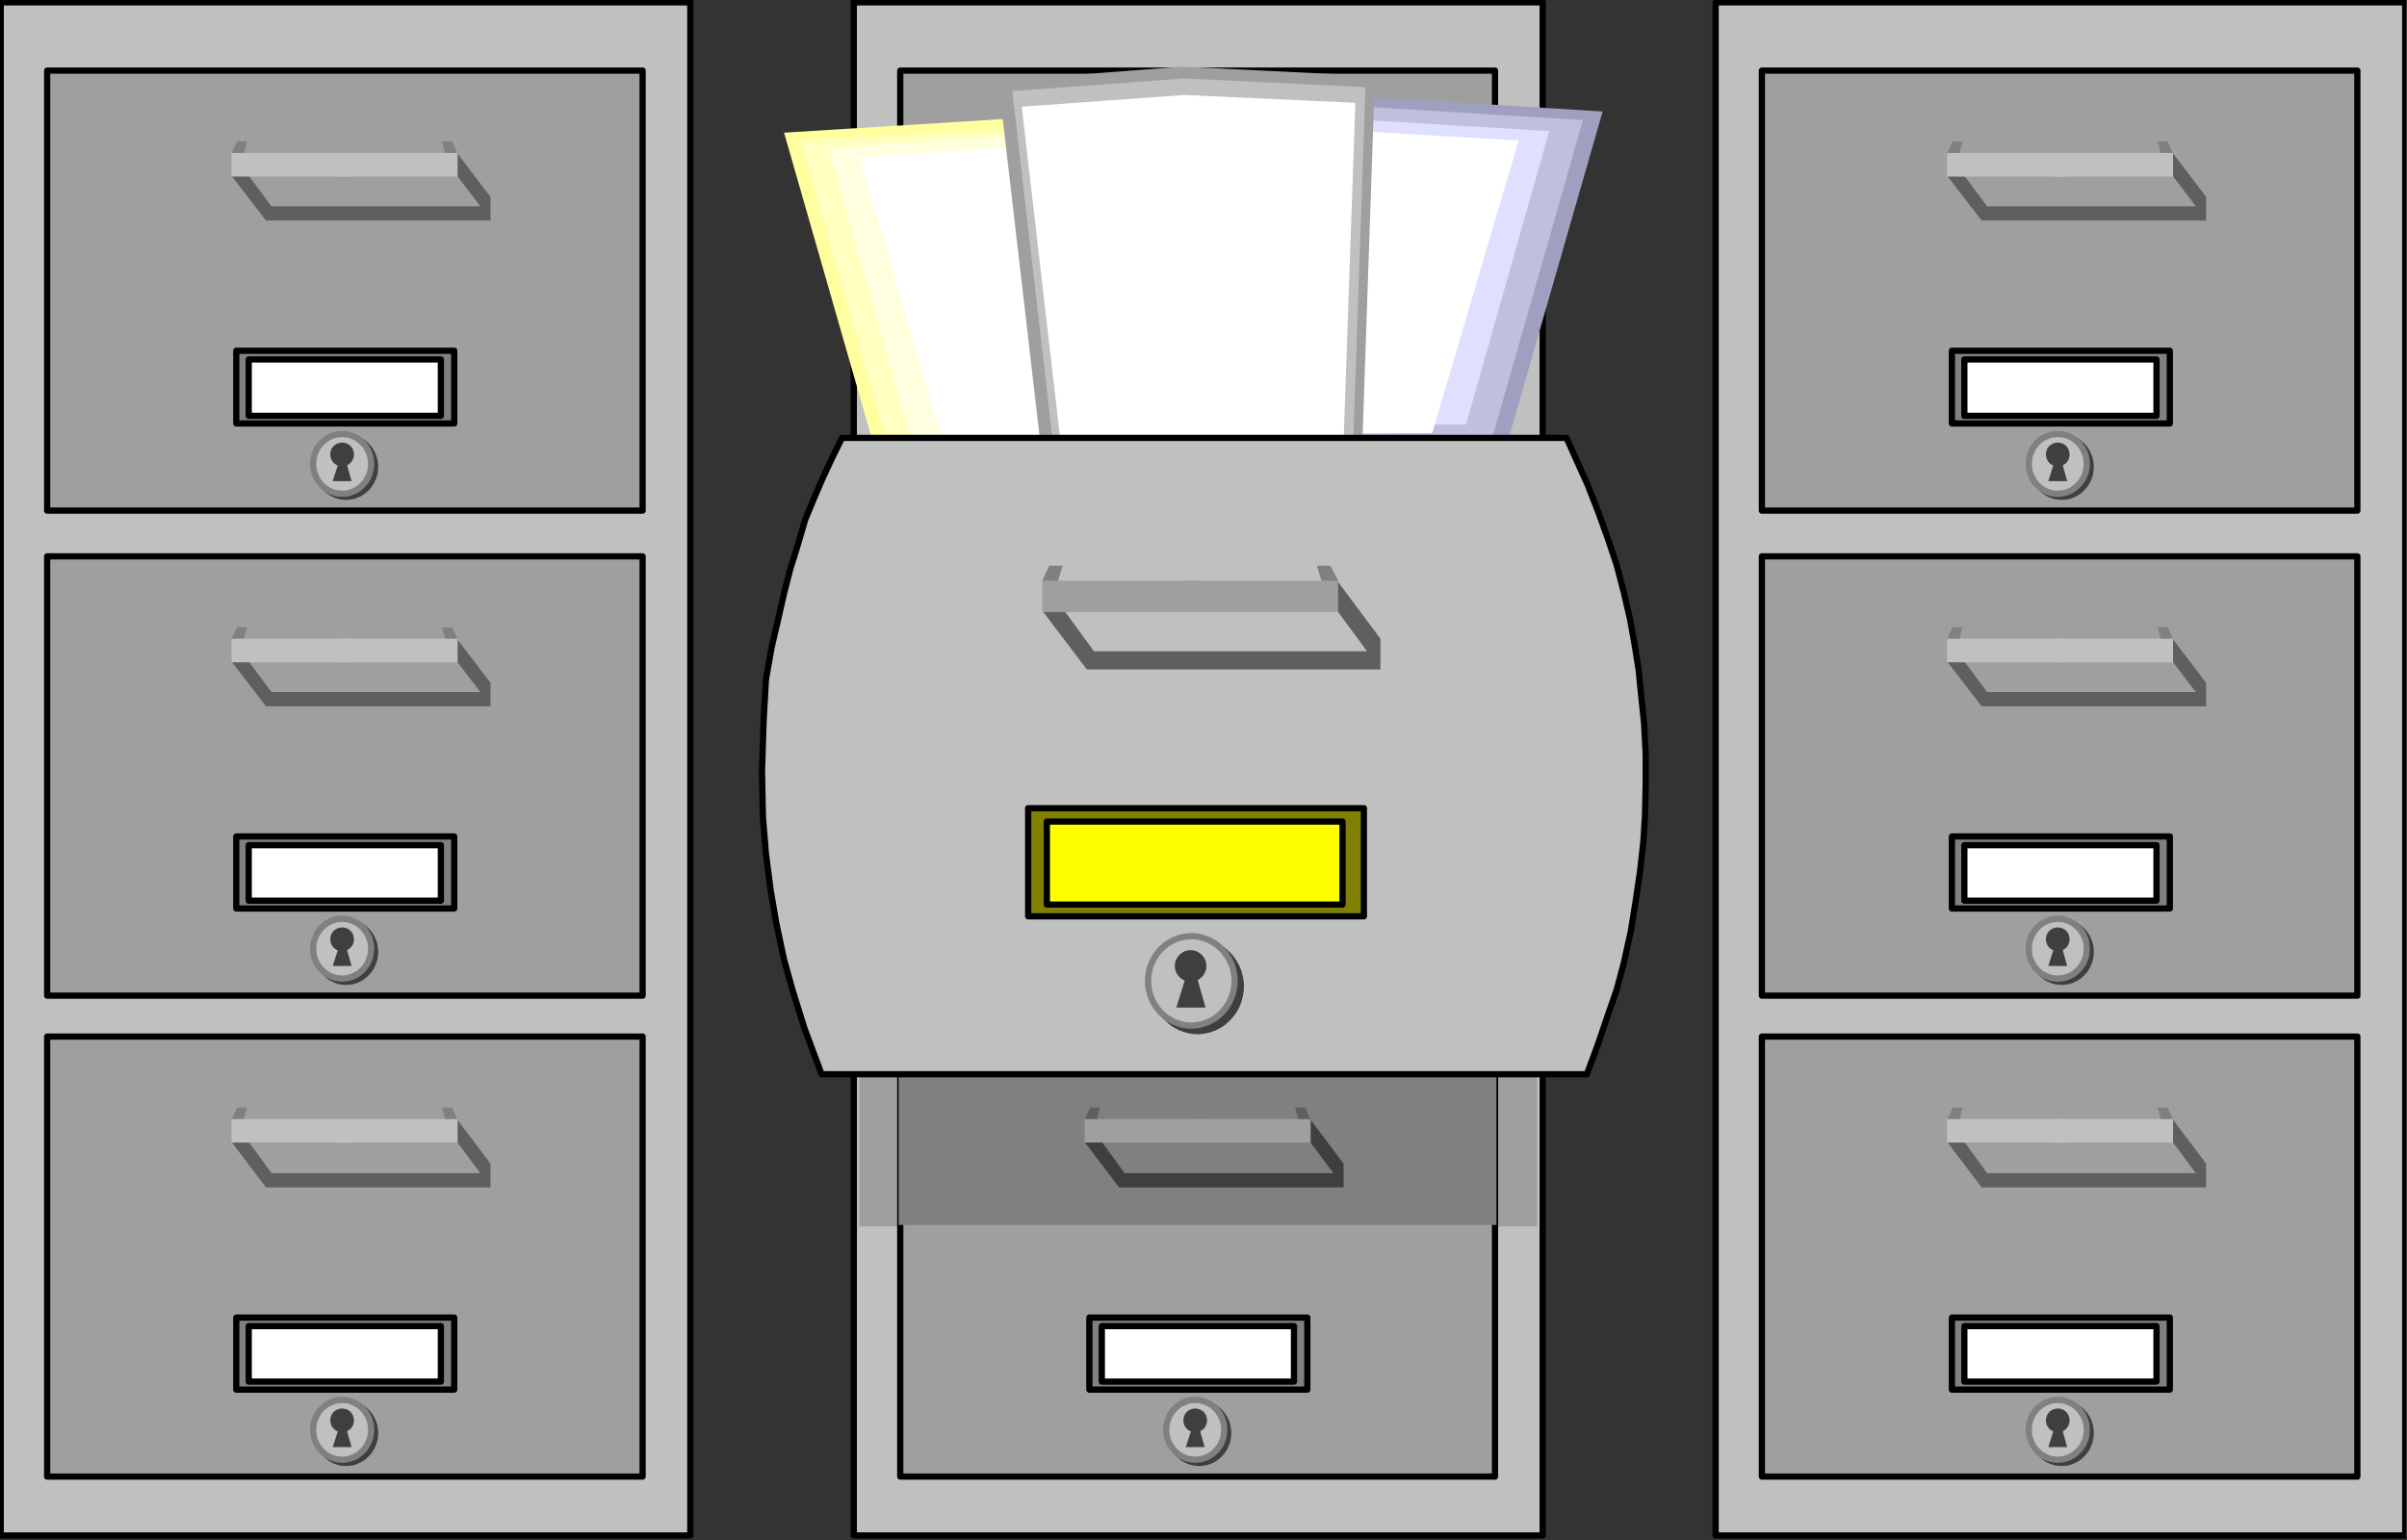 <?xml version="1.0" encoding="UTF-8" standalone="no"?>
<svg
   xmlns:ooo="http://xml.openoffice.org/svg/export"
   xmlns:dc="http://purl.org/dc/elements/1.1/"
   xmlns:cc="http://creativecommons.org/ns#"
   xmlns:rdf="http://www.w3.org/1999/02/22-rdf-syntax-ns#"
   xmlns:svg="http://www.w3.org/2000/svg"
   xmlns="http://www.w3.org/2000/svg"
   xmlns:sodipodi="http://sodipodi.sourceforge.net/DTD/sodipodi-0.dtd"
   xmlns:inkscape="http://www.inkscape.org/namespaces/inkscape"
   version="1.2"
   width="135.29mm"
   height="86.61mm"
   viewBox="0 0 13528.999 8661"
   preserveAspectRatio="xMidYMid"
   xml:space="preserve"
   id="svg410"
   sodipodi:docname="drawers.svg"
   style="fill-rule:evenodd;stroke-width:28.222;stroke-linejoin:round"
   inkscape:version="0.92.5 (2060ec1f9f, 2020-04-08)"><rect x="0" y="0" width="13528.999" height="8661" fill="#333333" stroke="none"/><sodipodi:namedview
   pagecolor="#ffffff"
   bordercolor="#666666"
   borderopacity="1"
   objecttolerance="10"
   gridtolerance="10"
   guidetolerance="10"
   inkscape:pageopacity="0"
   inkscape:pageshadow="2"
   inkscape:window-width="664"
   inkscape:window-height="487"
   id="namedview412"
   showgrid="false"
   inkscape:zoom="0.2102413"
   inkscape:cx="255.68504"
   inkscape:cy="163.65354"
   inkscape:window-x="0"
   inkscape:window-y="0"
   inkscape:window-maximized="0"
   inkscape:current-layer="svg410" />
 <defs
   class="ClipPathGroup"
   id="defs8">
  <clipPath
   id="presentation_clip_path"
   clipPathUnits="userSpaceOnUse">
   <rect
   x="0"
   y="0"
   width="21000"
   height="29700"
   id="rect2" />
  </clipPath>
  <clipPath
   id="presentation_clip_path_shrink"
   clipPathUnits="userSpaceOnUse">
   <rect
   x="21"
   y="29"
   width="20958"
   height="29641"
   id="rect5" />
  </clipPath>
 </defs>
 <defs
   class="TextShapeIndex"
   id="defs12">
  <g
   ooo:slide="id1"
   ooo:id-list="id3"
   id="g10" />
 </defs>
 <defs
   class="EmbeddedBulletChars"
   id="defs44">
  <g
   id="bullet-char-template-57356"
   transform="matrix(4.8828125e-4,0,0,-4.8828125e-4,0,0)">
   <path
   d="M 580,1141 1163,571 580,0 -4,571 Z"
   id="path14"
   inkscape:connector-curvature="0" />
  </g>
  <g
   id="bullet-char-template-57354"
   transform="matrix(4.8828125e-4,0,0,-4.8828125e-4,0,0)">
   <path
   d="M 8,1128 H 1137 V 0 H 8 Z"
   id="path17"
   inkscape:connector-curvature="0" />
  </g>
  <g
   id="bullet-char-template-10146"
   transform="matrix(4.8828125e-4,0,0,-4.8828125e-4,0,0)">
   <path
   d="M 174,0 602,739 174,1481 1456,739 Z M 1358,739 309,1346 659,739 Z"
   id="path20"
   inkscape:connector-curvature="0" />
  </g>
  <g
   id="bullet-char-template-10132"
   transform="matrix(4.8828125e-4,0,0,-4.8828125e-4,0,0)">
   <path
   d="M 2015,739 1276,0 H 717 l 543,543 H 174 v 393 h 1086 l -543,545 h 557 z"
   id="path23"
   inkscape:connector-curvature="0" />
  </g>
  <g
   id="bullet-char-template-10007"
   transform="matrix(4.8828125e-4,0,0,-4.8828125e-4,0,0)">
   <path
   d="m 0,-2 c -7,16 -16,29 -25,39 l 381,530 c -94,256 -141,385 -141,387 0,25 13,38 40,38 9,0 21,-2 34,-5 21,4 42,12 65,25 l 27,-13 111,-251 280,301 64,-25 24,25 c 21,-10 41,-24 62,-43 C 886,937 835,863 770,784 769,783 710,716 594,584 L 774,223 c 0,-27 -21,-55 -63,-84 l 16,-20 C 717,90 699,76 672,76 641,76 570,178 457,381 L 164,-76 c -22,-34 -53,-51 -92,-51 -42,0 -63,17 -64,51 -7,9 -10,24 -10,44 0,9 1,19 2,30 z"
   id="path26"
   inkscape:connector-curvature="0" />
  </g>
  <g
   id="bullet-char-template-10004"
   transform="matrix(4.8828125e-4,0,0,-4.8828125e-4,0,0)">
   <path
   d="M 285,-33 C 182,-33 111,30 74,156 52,228 41,333 41,471 c 0,78 14,145 41,201 34,71 87,106 158,106 53,0 88,-31 106,-94 l 23,-176 c 8,-64 28,-97 59,-98 l 735,706 c 11,11 33,17 66,17 42,0 63,-15 63,-46 V 965 c 0,-36 -10,-64 -30,-84 L 442,47 C 390,-6 338,-33 285,-33 Z"
   id="path29"
   inkscape:connector-curvature="0" />
  </g>
  <g
   id="bullet-char-template-9679"
   transform="matrix(4.8828125e-4,0,0,-4.8828125e-4,0,0)">
   <path
   d="M 813,0 C 632,0 489,54 383,161 276,268 223,411 223,592 c 0,181 53,324 160,431 106,107 249,161 430,161 179,0 323,-54 432,-161 108,-107 162,-251 162,-431 0,-180 -54,-324 -162,-431 C 1136,54 992,0 813,0 Z"
   id="path32"
   inkscape:connector-curvature="0" />
  </g>
  <g
   id="bullet-char-template-8226"
   transform="matrix(4.8828125e-4,0,0,-4.8828125e-4,0,0)">
   <path
   d="m 346,457 c -73,0 -137,26 -191,78 -54,51 -81,114 -81,188 0,73 27,136 81,188 54,52 118,78 191,78 73,0 134,-26 185,-79 51,-51 77,-114 77,-187 0,-75 -25,-137 -76,-188 -50,-52 -112,-78 -186,-78 z"
   id="path35"
   inkscape:connector-curvature="0" />
  </g>
  <g
   id="bullet-char-template-8211"
   transform="matrix(4.8828125e-4,0,0,-4.8828125e-4,0,0)">
   <path
   d="M -4,459 H 1135 V 606 H -4 Z"
   id="path38"
   inkscape:connector-curvature="0" />
  </g>
  <g
   id="bullet-char-template-61548"
   transform="matrix(4.8828125e-4,0,0,-4.8828125e-4,0,0)">
   <path
   d="m 173,740 c 0,163 58,303 173,419 116,115 255,173 419,173 163,0 302,-58 418,-173 116,-116 174,-256 174,-419 0,-163 -58,-303 -174,-418 C 1067,206 928,148 765,148 601,148 462,206 346,322 231,437 173,577 173,740 Z"
   id="path41"
   inkscape:connector-curvature="0" />
  </g>
 </defs>
 <g
   id="g49"
   transform="translate(-3735,-10519)">
  <g
   id="id2"
   class="Master_Slide">
   <g
   id="bg-id2"
   class="Background" />
   <g
   id="bo-id2"
   class="BackgroundObjects" />
  </g>
 </g>
 <g
   class="SlideGroup"
   id="g408"
   transform="translate(-3735,-10519)">
  <g
   id="g406">
   <g
   id="container-id1">
    <g
   id="id1"
   class="Slide"
   clip-path="url(#presentation_clip_path)">
     <g
   class="Page"
   id="g402">
      <g
   class="Graphic"
   id="g400">
       <g
   id="id3">
        <rect
   class="BoundingBox"
   x="3735"
   y="10519"
   width="13529"
   height="8661"
   id="rect51"
   style="fill:none;stroke:none" />
        <defs
   id="defs56">
         <clipPath
   id="clip_path_1"
   clipPathUnits="userSpaceOnUse">
          <path
   d="m 3735,10519 h 13528 v 8660 H 3735 Z"
   id="path53"
   inkscape:connector-curvature="0" />
         </clipPath>
        </defs>
        <g
   clip-path="url(#clip_path_1)"
   id="g58" />
        <defs
   id="defs63">
         <clipPath
   id="clip_path_2"
   clipPathUnits="userSpaceOnUse">
          <path
   d="m 3735,10519 h 13523 v 8655 H 3735 Z"
   id="path60"
   inkscape:connector-curvature="0" />
         </clipPath>
        </defs>
        <g
   clip-path="url(#clip_path_2)"
   id="g395">
         <path
   d="m 3739,10532 h 3876 v 8620 H 3739 Z"
   id="path65"
   inkscape:connector-curvature="0"
   style="fill:#c0c0c0;stroke:none" />
         <path
   d="m 3739,10532 h 3876 v 8620 H 3739 Z"
   id="path67"
   inkscape:connector-curvature="0"
   style="fill:none;stroke:#000000;stroke-width:35;stroke-linecap:round;stroke-linejoin:round" />
         <path
   d="m 4000,10916 h 3347 v 2474 H 4000 Z"
   id="path69"
   inkscape:connector-curvature="0"
   style="fill:#9f9f9f;stroke:none" />
         <path
   d="m 4000,10916 h 3347 v 2474 H 4000 Z"
   id="path71"
   inkscape:connector-curvature="0"
   style="fill:none;stroke:#000000;stroke-width:35;stroke-linecap:round;stroke-linejoin:round" />
         <path
   d="m 5133,11507 128,172 h 1174 l -155,-203 v -128 l 212,278 v 133 H 5230 l -194,-252 z"
   id="path73"
   inkscape:connector-curvature="0"
   style="fill:#5f5f5f;stroke:none" />
         <path
   d="m 5107,11379 18,-66 h -58 l -31,66 v 133 h 666 v -133 z"
   id="path75"
   inkscape:connector-curvature="0"
   style="fill:#c0c0c0;stroke:none" />
         <path
   d="m 6236,11379 -18,-66 h 58 l 31,66 v 133 h -666 v -133 z"
   id="path77"
   inkscape:connector-curvature="0"
   style="fill:#c0c0c0;stroke:none" />
         <path
   d="m 5107,11379 18,-66 h -58 l -31,66 z"
   id="path79"
   inkscape:connector-curvature="0"
   style="fill:#808080;stroke:none" />
         <path
   d="m 6236,11379 -18,-66 h 58 l 31,66 z"
   id="path81"
   inkscape:connector-curvature="0"
   style="fill:#808080;stroke:none" />
         <path
   d="m 5063,12491 h 1225 v 409 H 5063 Z"
   id="path83"
   inkscape:connector-curvature="0"
   style="fill:#808080;stroke:none" />
         <path
   d="m 5063,12491 h 1225 v 409 H 5063 Z"
   id="path85"
   inkscape:connector-curvature="0"
   style="fill:none;stroke:#000000;stroke-width:35;stroke-linecap:round;stroke-linejoin:round" />
         <path
   d="m 5133,12540 h 1080 v 317 H 5133 Z"
   id="path87"
   inkscape:connector-curvature="0"
   style="fill:#ffffff;stroke:none" />
         <path
   d="m 5133,12540 h 1080 v 317 H 5133 Z"
   id="path89"
   inkscape:connector-curvature="0"
   style="fill:none;stroke:#000000;stroke-width:35;stroke-linecap:round;stroke-linejoin:round" />
         <path
   d="m 5847,13148 c 0,29 -8,58 -22,84 -14,25 -35,46 -59,61 -25,14 -53,22 -81,22 -29,0 -57,-8 -82,-22 -24,-15 -45,-36 -59,-61 -14,-26 -22,-55 -22,-84 0,-29 8,-58 22,-83 14,-26 35,-47 59,-62 25,-14 53,-22 82,-22 28,0 56,8 81,22 24,15 45,36 59,62 14,25 22,54 22,83 z"
   id="path91"
   inkscape:connector-curvature="0"
   style="fill:#3f3f3f;stroke:none" />
         <path
   d="m 5843,13144 v -9 l -1,-8 -1,-8 -1,-9 -2,-8 -2,-8 -3,-8 -3,-8 -4,-8 -3,-8 -5,-7 -4,-7 -5,-7 -5,-6 -6,-7 -6,-6 -6,-5 -6,-6 -7,-5 -7,-5 -7,-4 -7,-4 -8,-3 -7,-4 -8,-2 -8,-3 -8,-2 -8,-1 -9,-1 -8,-1 h -8 v 0 h -8 l -8,1 -9,1 -8,1 -8,2 -8,3 -8,2 -7,4 -8,3 -7,4 -7,4 -7,5 -7,5 -6,6 -6,5 -6,6 -6,7 -5,6 -5,7 -4,7 -5,7 -3,8 -4,8 -3,8 -3,8 -2,8 -2,8 -1,9 -1,8 -1,8 v 9 0 9 l 1,8 1,8 1,9 2,8 2,8 3,8 3,8 4,8 3,8 5,7 4,7 5,7 5,6 6,7 6,6 6,5 6,6 7,5 7,5 7,4 7,4 8,3 7,4 8,2 8,3 8,2 8,1 9,1 8,1 h 8 v 0 h 8 l 8,-1 9,-1 8,-1 8,-2 8,-3 8,-2 7,-4 8,-3 7,-4 7,-4 7,-5 7,-5 6,-6 6,-5 6,-6 6,-7 5,-6 5,-7 4,-7 5,-7 3,-8 4,-8 3,-8 3,-8 2,-8 2,-8 1,-9 1,-8 1,-8 z"
   id="path93"
   inkscape:connector-curvature="0"
   style="fill:none;stroke:#3f3f3f;stroke-width:35;stroke-linecap:round;stroke-linejoin:round" />
         <path
   d="m 5824,13130 c 0,29 -8,58 -22,84 -14,25 -35,46 -59,61 -25,14 -53,22 -81,22 -29,0 -57,-8 -82,-22 -24,-15 -45,-36 -59,-61 -14,-26 -22,-55 -22,-84 0,-29 8,-58 22,-83 14,-26 35,-47 59,-62 25,-14 53,-22 82,-22 28,0 56,8 81,22 24,15 45,36 59,62 14,25 22,54 22,83 z"
   id="path95"
   inkscape:connector-curvature="0"
   style="fill:#c0c0c0;stroke:none" />
         <path
   d="m 5821,13127 v -9 l -1,-8 -1,-8 -1,-9 -2,-8 -2,-8 -3,-8 -3,-8 -4,-8 -3,-8 -5,-7 -4,-7 -5,-7 -5,-6 -6,-7 -6,-6 -6,-5 -6,-6 -7,-5 -7,-5 -7,-4 -7,-4 -8,-3 -7,-4 -8,-2 -8,-3 -8,-2 -8,-1 -9,-1 -8,-1 h -8 v 0 h -8 l -8,1 -9,1 -8,1 -8,2 -8,3 -8,2 -7,4 -8,3 -7,4 -7,4 -7,5 -7,5 -6,6 -6,5 -6,6 -6,7 -5,6 -5,7 -4,7 -5,7 -3,8 -4,8 -3,8 -3,8 -2,8 -2,8 -1,9 -1,8 -1,8 v 9 0 9 l 1,8 1,8 1,9 2,8 2,8 3,8 3,8 4,8 3,8 5,7 4,7 5,7 5,6 6,7 6,6 6,5 6,6 7,5 7,5 7,4 7,4 8,3 7,4 8,2 8,3 8,2 8,1 9,1 8,1 h 8 v 0 h 8 l 8,-1 9,-1 8,-1 8,-2 8,-3 8,-2 7,-4 8,-3 7,-4 7,-4 7,-5 7,-5 6,-6 6,-5 6,-6 6,-7 5,-6 5,-7 4,-7 5,-7 3,-8 4,-8 3,-8 3,-8 2,-8 2,-8 1,-9 1,-8 1,-8 z"
   id="path97"
   inkscape:connector-curvature="0"
   style="fill:none;stroke:#808080;stroke-width:35;stroke-linecap:round;stroke-linejoin:round" />
         <path
   d="m 5710,13075 c 0,9 -2,17 -7,25 -4,8 -10,14 -18,18 -8,5 -16,7 -25,7 -9,0 -17,-2 -25,-7 -8,-4 -14,-10 -18,-18 -5,-8 -7,-16 -7,-25 0,-9 2,-17 7,-25 4,-8 10,-14 18,-18 8,-5 16,-7 25,-7 9,0 17,2 25,7 8,4 14,10 18,18 5,8 7,16 7,25 z"
   id="path99"
   inkscape:connector-curvature="0"
   style="fill:#3f3f3f;stroke:none" />
         <path
   d="m 5707,13074 v -2 -3 l -1,-2 v -3 l -1,-2 v -3 l -1,-2 -1,-2 -1,-3 -1,-2 -1,-2 -2,-2 -1,-2 -2,-2 -1,-2 -2,-2 -2,-1 -2,-2 -2,-1 -2,-2 -2,-1 -2,-1 -3,-1 -2,-1 -2,-1 h -3 l -2,-1 h -3 l -2,-1 h -3 -2 v 0 h -2 -3 l -2,1 h -3 l -2,1 h -3 l -2,1 -2,1 -3,1 -2,1 -2,1 -2,2 -2,1 -2,2 -2,1 -2,2 -1,2 -2,2 -1,2 -2,2 -1,2 -1,2 -1,3 -1,2 -1,2 v 3 l -1,2 v 3 l -1,2 v 3 2 0 2 3 l 1,2 v 3 l 1,2 v 3 l 1,2 1,2 1,3 1,2 1,2 2,2 1,2 2,2 1,2 2,2 2,1 2,2 2,1 2,2 2,1 2,1 3,1 2,1 2,1 h 3 l 2,1 h 3 l 2,1 h 3 2 v 0 h 2 3 l 2,-1 h 3 l 2,-1 h 3 l 2,-1 2,-1 3,-1 2,-1 2,-1 2,-2 2,-1 2,-2 2,-1 2,-2 1,-2 2,-2 1,-2 2,-2 1,-2 1,-2 1,-3 1,-2 1,-2 v -3 l 1,-2 v -3 l 1,-2 v -3 z"
   id="path101"
   inkscape:connector-curvature="0"
   style="fill:none;stroke:#3f3f3f;stroke-width:35;stroke-linecap:round;stroke-linejoin:round" />
         <path
   d="m 5641,13113 -36,111 h 106 l -31,-111 z"
   id="path103"
   inkscape:connector-curvature="0"
   style="fill:#3f3f3f;stroke:none" />
         <path
   d="m 4000,13647 h 3347 v 2470 H 4000 Z"
   id="path105"
   inkscape:connector-curvature="0"
   style="fill:#9f9f9f;stroke:none" />
         <path
   d="m 4000,13647 h 3347 v 2470 H 4000 Z"
   id="path107"
   inkscape:connector-curvature="0"
   style="fill:none;stroke:#000000;stroke-width:35;stroke-linecap:round;stroke-linejoin:round" />
         <path
   d="m 5133,14238 128,172 h 1174 l -155,-202 v -128 l 212,278 v 132 H 5230 l -194,-252 z"
   id="path109"
   inkscape:connector-curvature="0"
   style="fill:#5f5f5f;stroke:none" />
         <path
   d="m 5107,14110 18,-66 h -58 l -31,66 v 133 h 666 v -133 z"
   id="path111"
   inkscape:connector-curvature="0"
   style="fill:#c0c0c0;stroke:none" />
         <path
   d="m 6236,14110 -18,-66 h 58 l 31,66 v 133 h -666 v -133 z"
   id="path113"
   inkscape:connector-curvature="0"
   style="fill:#c0c0c0;stroke:none" />
         <path
   d="m 5107,14110 18,-66 h -58 l -31,66 z"
   id="path115"
   inkscape:connector-curvature="0"
   style="fill:#808080;stroke:none" />
         <path
   d="m 6236,14110 -18,-66 h 58 l 31,66 z"
   id="path117"
   inkscape:connector-curvature="0"
   style="fill:#808080;stroke:none" />
         <path
   d="m 5063,15222 h 1225 v 405 H 5063 Z"
   id="path119"
   inkscape:connector-curvature="0"
   style="fill:#808080;stroke:none" />
         <path
   d="m 5063,15222 h 1225 v 405 H 5063 Z"
   id="path121"
   inkscape:connector-curvature="0"
   style="fill:none;stroke:#000000;stroke-width:35;stroke-linecap:round;stroke-linejoin:round" />
         <path
   d="m 5133,15271 h 1080 v 312 H 5133 Z"
   id="path123"
   inkscape:connector-curvature="0"
   style="fill:#ffffff;stroke:none" />
         <path
   d="m 5133,15271 h 1080 v 312 H 5133 Z"
   id="path125"
   inkscape:connector-curvature="0"
   style="fill:none;stroke:#000000;stroke-width:35;stroke-linecap:round;stroke-linejoin:round" />
         <path
   d="m 5847,15875 c 0,29 -8,58 -22,84 -14,25 -35,46 -59,61 -25,14 -53,22 -81,22 -29,0 -57,-8 -82,-22 -24,-15 -45,-36 -59,-61 -14,-26 -22,-55 -22,-84 0,-29 8,-58 22,-83 14,-26 35,-47 59,-62 25,-14 53,-22 82,-22 28,0 56,8 81,22 24,15 45,36 59,62 14,25 22,54 22,83 z"
   id="path127"
   inkscape:connector-curvature="0"
   style="fill:#3f3f3f;stroke:none" />
         <path
   d="m 5843,15871 v -9 l -1,-8 -1,-8 -1,-9 -2,-8 -2,-8 -3,-8 -3,-8 -4,-8 -3,-8 -5,-7 -4,-7 -5,-7 -5,-6 -6,-7 -6,-6 -6,-5 -6,-6 -7,-5 -7,-5 -7,-4 -7,-4 -8,-3 -7,-4 -8,-2 -8,-3 -8,-2 -8,-1 -9,-1 -8,-1 h -8 v 0 h -8 l -8,1 -9,1 -8,1 -8,2 -8,3 -8,2 -7,4 -8,3 -7,4 -7,4 -7,5 -7,5 -6,6 -6,5 -6,6 -6,7 -5,6 -5,7 -4,7 -5,7 -3,8 -4,8 -3,8 -3,8 -2,8 -2,8 -1,9 -1,8 -1,8 v 9 0 9 l 1,8 1,8 1,9 2,8 2,8 3,8 3,8 4,8 3,8 5,7 4,7 5,7 5,6 6,7 6,6 6,5 6,6 7,5 7,5 7,4 7,4 8,3 7,4 8,2 8,3 8,2 8,1 9,1 8,1 h 8 v 0 h 8 l 8,-1 9,-1 8,-1 8,-2 8,-3 8,-2 7,-4 8,-3 7,-4 7,-4 7,-5 7,-5 6,-6 6,-5 6,-6 6,-7 5,-6 5,-7 4,-7 5,-7 3,-8 4,-8 3,-8 3,-8 2,-8 2,-8 1,-9 1,-8 1,-8 z"
   id="path129"
   inkscape:connector-curvature="0"
   style="fill:none;stroke:#3f3f3f;stroke-width:35;stroke-linecap:round;stroke-linejoin:round" />
         <path
   d="m 5824,15857 c 0,29 -8,58 -22,84 -14,25 -35,46 -59,61 -25,14 -53,22 -81,22 -29,0 -57,-8 -82,-22 -24,-15 -45,-36 -59,-61 -14,-26 -22,-55 -22,-84 0,-29 8,-58 22,-83 14,-26 35,-47 59,-62 25,-14 53,-22 82,-22 28,0 56,8 81,22 24,15 45,36 59,62 14,25 22,54 22,83 z"
   id="path131"
   inkscape:connector-curvature="0"
   style="fill:#c0c0c0;stroke:none" />
         <path
   d="m 5821,15853 v -9 l -1,-8 -1,-8 -1,-9 -2,-8 -2,-8 -3,-8 -3,-8 -4,-8 -3,-8 -5,-7 -4,-7 -5,-7 -5,-6 -6,-7 -6,-6 -6,-5 -6,-6 -7,-5 -7,-5 -7,-4 -7,-4 -8,-3 -7,-4 -8,-2 -8,-3 -8,-2 -8,-1 -9,-1 -8,-1 h -8 v 0 h -8 l -8,1 -9,1 -8,1 -8,2 -8,3 -8,2 -7,4 -8,3 -7,4 -7,4 -7,5 -7,5 -6,6 -6,5 -6,6 -6,7 -5,6 -5,7 -4,7 -5,7 -3,8 -4,8 -3,8 -3,8 -2,8 -2,8 -1,9 -1,8 -1,8 v 9 0 9 l 1,8 1,8 1,9 2,8 2,8 3,8 3,8 4,8 3,8 5,7 4,7 5,7 5,6 6,7 6,6 6,5 6,6 7,5 7,5 7,4 7,4 8,3 7,4 8,2 8,3 8,2 8,1 9,1 8,1 h 8 v 0 h 8 l 8,-1 9,-1 8,-1 8,-2 8,-3 8,-2 7,-4 8,-3 7,-4 7,-4 7,-5 7,-5 6,-6 6,-5 6,-6 6,-7 5,-6 5,-7 4,-7 5,-7 3,-8 4,-8 3,-8 3,-8 2,-8 2,-8 1,-9 1,-8 1,-8 z"
   id="path133"
   inkscape:connector-curvature="0"
   style="fill:none;stroke:#808080;stroke-width:35;stroke-linecap:round;stroke-linejoin:round" />
         <path
   d="m 5710,15802 c 0,9 -2,17 -7,25 -4,8 -10,14 -18,18 -8,5 -16,7 -25,7 -9,0 -17,-2 -25,-7 -8,-4 -14,-10 -18,-18 -5,-8 -7,-16 -7,-25 0,-9 2,-17 7,-25 4,-8 10,-14 18,-18 8,-5 16,-7 25,-7 9,0 17,2 25,7 8,4 14,10 18,18 5,8 7,16 7,25 z"
   id="path135"
   inkscape:connector-curvature="0"
   style="fill:#3f3f3f;stroke:none" />
         <path
   d="m 5707,15800 v -2 -3 l -1,-2 v -3 l -1,-2 v -3 l -1,-2 -1,-2 -1,-3 -1,-2 -1,-2 -2,-2 -1,-2 -2,-2 -1,-2 -2,-2 -2,-1 -2,-2 -2,-1 -2,-2 -2,-1 -2,-1 -3,-1 -2,-1 -2,-1 h -3 l -2,-1 h -3 l -2,-1 h -3 -2 v 0 h -2 -3 l -2,1 h -3 l -2,1 h -3 l -2,1 -2,1 -3,1 -2,1 -2,1 -2,2 -2,1 -2,2 -2,1 -2,2 -1,2 -2,2 -1,2 -2,2 -1,2 -1,2 -1,3 -1,2 -1,2 v 3 l -1,2 v 3 l -1,2 v 3 2 0 2 3 l 1,2 v 3 l 1,2 v 3 l 1,2 1,2 1,3 1,2 1,2 2,2 1,2 2,2 1,2 2,2 2,1 2,2 2,1 2,2 2,1 2,1 3,1 2,1 2,1 h 3 l 2,1 h 3 l 2,1 h 3 2 v 0 h 2 3 l 2,-1 h 3 l 2,-1 h 3 l 2,-1 2,-1 3,-1 2,-1 2,-1 2,-2 2,-1 2,-2 2,-1 2,-2 1,-2 2,-2 1,-2 2,-2 1,-2 1,-2 1,-3 1,-2 1,-2 v -3 l 1,-2 v -3 l 1,-2 v -3 z"
   id="path137"
   inkscape:connector-curvature="0"
   style="fill:none;stroke:#3f3f3f;stroke-width:35;stroke-linecap:round;stroke-linejoin:round" />
         <path
   d="m 5641,15840 -36,110 h 106 l -31,-110 z"
   id="path139"
   inkscape:connector-curvature="0"
   style="fill:#3f3f3f;stroke:none" />
         <path
   d="m 4000,16347 h 3347 v 2474 H 4000 Z"
   id="path141"
   inkscape:connector-curvature="0"
   style="fill:#9f9f9f;stroke:none" />
         <path
   d="m 4000,16347 h 3347 v 2474 H 4000 Z"
   id="path143"
   inkscape:connector-curvature="0"
   style="fill:none;stroke:#000000;stroke-width:35;stroke-linecap:round;stroke-linejoin:round" />
         <path
   d="m 5133,16939 128,176 h 1174 l -155,-207 v -128 l 212,282 v 133 H 5230 l -194,-256 z"
   id="path145"
   inkscape:connector-curvature="0"
   style="fill:#5f5f5f;stroke:none" />
         <path
   d="m 5107,16811 18,-66 h -58 l -31,66 v 132 h 666 v -132 z"
   id="path147"
   inkscape:connector-curvature="0"
   style="fill:#c0c0c0;stroke:none" />
         <path
   d="m 6236,16811 -18,-66 h 58 l 31,66 v 132 h -666 v -132 z"
   id="path149"
   inkscape:connector-curvature="0"
   style="fill:#c0c0c0;stroke:none" />
         <path
   d="m 5107,16811 18,-66 h -58 l -31,66 z"
   id="path151"
   inkscape:connector-curvature="0"
   style="fill:#808080;stroke:none" />
         <path
   d="m 6236,16811 -18,-66 h 58 l 31,66 z"
   id="path153"
   inkscape:connector-curvature="0"
   style="fill:#808080;stroke:none" />
         <path
   d="m 5063,17927 h 1225 v 405 H 5063 Z"
   id="path155"
   inkscape:connector-curvature="0"
   style="fill:#808080;stroke:none" />
         <path
   d="m 5063,17927 h 1225 v 405 H 5063 Z"
   id="path157"
   inkscape:connector-curvature="0"
   style="fill:none;stroke:#000000;stroke-width:35;stroke-linecap:round;stroke-linejoin:round" />
         <path
   d="m 5133,17975 h 1080 v 312 H 5133 Z"
   id="path159"
   inkscape:connector-curvature="0"
   style="fill:#ffffff;stroke:none" />
         <path
   d="m 5133,17975 h 1080 v 312 H 5133 Z"
   id="path161"
   inkscape:connector-curvature="0"
   style="fill:none;stroke:#000000;stroke-width:35;stroke-linecap:round;stroke-linejoin:round" />
         <path
   d="m 5847,18579 c 0,29 -8,58 -22,84 -14,25 -35,46 -59,61 -25,14 -53,22 -81,22 -29,0 -57,-8 -82,-22 -24,-15 -45,-36 -59,-61 -14,-26 -22,-55 -22,-84 0,-29 8,-58 22,-83 14,-26 35,-47 59,-62 25,-14 53,-22 82,-22 28,0 56,8 81,22 24,15 45,36 59,62 14,25 22,54 22,83 z"
   id="path163"
   inkscape:connector-curvature="0"
   style="fill:#3f3f3f;stroke:none" />
         <path
   d="m 5843,18576 v -9 l -1,-8 -1,-8 -1,-9 -2,-8 -2,-8 -3,-8 -3,-8 -4,-8 -3,-8 -5,-7 -4,-7 -5,-7 -5,-6 -6,-7 -6,-6 -6,-5 -6,-6 -7,-5 -7,-5 -7,-4 -7,-4 -8,-3 -7,-4 -8,-2 -8,-3 -8,-2 -8,-1 -9,-1 -8,-1 h -8 v 0 h -8 l -8,1 -9,1 -8,1 -8,2 -8,3 -8,2 -7,4 -8,3 -7,4 -7,4 -7,5 -7,5 -6,6 -6,5 -6,6 -6,7 -5,6 -5,7 -4,7 -5,7 -3,8 -4,8 -3,8 -3,8 -2,8 -2,8 -1,9 -1,8 -1,8 v 9 0 9 l 1,8 1,8 1,9 2,8 2,8 3,8 3,8 4,8 3,8 5,7 4,7 5,7 5,6 6,7 6,6 6,5 6,6 7,5 7,5 7,4 7,4 8,3 7,4 8,2 8,3 8,2 8,1 9,1 8,1 h 8 v 0 h 8 l 8,-1 9,-1 8,-1 8,-2 8,-3 8,-2 7,-4 8,-3 7,-4 7,-4 7,-5 7,-5 6,-6 6,-5 6,-6 6,-7 5,-6 5,-7 4,-7 5,-7 3,-8 4,-8 3,-8 3,-8 2,-8 2,-8 1,-9 1,-8 1,-8 z"
   id="path165"
   inkscape:connector-curvature="0"
   style="fill:none;stroke:#3f3f3f;stroke-width:35;stroke-linecap:round;stroke-linejoin:round" />
         <path
   d="m 5824,18562 c 0,29 -8,58 -22,84 -14,25 -35,46 -59,61 -25,14 -53,22 -81,22 -29,0 -57,-8 -82,-22 -24,-15 -45,-36 -59,-61 -14,-26 -22,-55 -22,-84 0,-29 8,-58 22,-83 14,-26 35,-47 59,-62 25,-14 53,-22 82,-22 28,0 56,8 81,22 24,15 45,36 59,62 14,25 22,54 22,83 z"
   id="path167"
   inkscape:connector-curvature="0"
   style="fill:#c0c0c0;stroke:none" />
         <path
   d="m 5821,18558 v -9 l -1,-8 -1,-8 -1,-9 -2,-8 -2,-8 -3,-8 -3,-8 -4,-8 -3,-8 -5,-7 -4,-7 -5,-7 -5,-6 -6,-7 -6,-6 -6,-5 -6,-6 -7,-5 -7,-5 -7,-4 -7,-4 -8,-3 -7,-4 -8,-2 -8,-3 -8,-2 -8,-1 -9,-1 -8,-1 h -8 v 0 h -8 l -8,1 -9,1 -8,1 -8,2 -8,3 -8,2 -7,4 -8,3 -7,4 -7,4 -7,5 -7,5 -6,6 -6,5 -6,6 -6,7 -5,6 -5,7 -4,7 -5,7 -3,8 -4,8 -3,8 -3,8 -2,8 -2,8 -1,9 -1,8 -1,8 v 9 0 9 l 1,8 1,8 1,9 2,8 2,8 3,8 3,8 4,8 3,8 5,7 4,7 5,7 5,6 6,7 6,6 6,5 6,6 7,5 7,5 7,4 7,4 8,3 7,4 8,2 8,3 8,2 8,1 9,1 8,1 h 8 v 0 h 8 l 8,-1 9,-1 8,-1 8,-2 8,-3 8,-2 7,-4 8,-3 7,-4 7,-4 7,-5 7,-5 6,-6 6,-5 6,-6 6,-7 5,-6 5,-7 4,-7 5,-7 3,-8 4,-8 3,-8 3,-8 2,-8 2,-8 1,-9 1,-8 1,-8 z"
   id="path169"
   inkscape:connector-curvature="0"
   style="fill:none;stroke:#808080;stroke-width:35;stroke-linecap:round;stroke-linejoin:round" />
         <path
   d="m 5710,18506 c 0,9 -2,17 -7,25 -4,8 -10,14 -18,18 -8,5 -16,7 -25,7 -9,0 -17,-2 -25,-7 -8,-4 -14,-10 -18,-18 -5,-8 -7,-16 -7,-25 0,-9 2,-17 7,-25 4,-8 10,-14 18,-18 8,-5 16,-7 25,-7 9,0 17,2 25,7 8,4 14,10 18,18 5,8 7,16 7,25 z"
   id="path171"
   inkscape:connector-curvature="0"
   style="fill:#3f3f3f;stroke:none" />
         <path
   d="m 5707,18505 v -2 -3 l -1,-2 v -3 l -1,-2 v -3 l -1,-2 -1,-2 -1,-3 -1,-2 -1,-2 -2,-2 -1,-2 -2,-2 -1,-2 -2,-2 -2,-1 -2,-2 -2,-1 -2,-2 -2,-1 -2,-1 -3,-1 -2,-1 -2,-1 h -3 l -2,-1 h -3 l -2,-1 h -3 -2 v 0 h -2 -3 l -2,1 h -3 l -2,1 h -3 l -2,1 -2,1 -3,1 -2,1 -2,1 -2,2 -2,1 -2,2 -2,1 -2,2 -1,2 -2,2 -1,2 -2,2 -1,2 -1,2 -1,3 -1,2 -1,2 v 3 l -1,2 v 3 l -1,2 v 3 2 0 2 3 l 1,2 v 3 l 1,2 v 3 l 1,2 1,2 1,3 1,2 1,2 2,2 1,2 2,2 1,2 2,2 2,1 2,2 2,1 2,2 2,1 2,1 3,1 2,1 2,1 h 3 l 2,1 h 3 l 2,1 h 3 2 v 0 h 2 3 l 2,-1 h 3 l 2,-1 h 3 l 2,-1 2,-1 3,-1 2,-1 2,-1 2,-2 2,-1 2,-2 2,-1 2,-2 1,-2 2,-2 1,-2 2,-2 1,-2 1,-2 1,-3 1,-2 1,-2 v -3 l 1,-2 v -3 l 1,-2 v -3 z"
   id="path173"
   inkscape:connector-curvature="0"
   style="fill:none;stroke:#3f3f3f;stroke-width:35;stroke-linecap:round;stroke-linejoin:round" />
         <path
   d="m 5641,18545 -36,110 h 106 l -31,-110 z"
   id="path175"
   inkscape:connector-curvature="0"
   style="fill:#3f3f3f;stroke:none" />
         <path
   d="m 13378,10532 h 3876 v 8620 h -3876 z"
   id="path177"
   inkscape:connector-curvature="0"
   style="fill:#c0c0c0;stroke:none" />
         <path
   d="m 13378,10532 h 3876 v 8620 h -3876 z"
   id="path179"
   inkscape:connector-curvature="0"
   style="fill:none;stroke:#000000;stroke-width:35;stroke-linecap:round;stroke-linejoin:round" />
         <path
   d="m 13638,10916 h 3347 v 2474 h -3347 z"
   id="path181"
   inkscape:connector-curvature="0"
   style="fill:#9f9f9f;stroke:none" />
         <path
   d="m 13638,10916 h 3347 v 2474 h -3347 z"
   id="path183"
   inkscape:connector-curvature="0"
   style="fill:none;stroke:#000000;stroke-width:35;stroke-linecap:round;stroke-linejoin:round" />
         <path
   d="m 14776,11507 128,172 h 1173 l -154,-203 v -128 l 212,278 v 133 h -1262 l -194,-252 z"
   id="path185"
   inkscape:connector-curvature="0"
   style="fill:#5f5f5f;stroke:none" />
         <path
   d="m 14750,11379 17,-66 h -57 l -31,66 v 133 h 666 v -133 z"
   id="path187"
   inkscape:connector-curvature="0"
   style="fill:#c0c0c0;stroke:none" />
         <path
   d="m 15879,11379 -18,-66 h 58 l 30,66 v 133 h -666 v -133 z"
   id="path189"
   inkscape:connector-curvature="0"
   style="fill:#c0c0c0;stroke:none" />
         <path
   d="m 14750,11379 17,-66 h -57 l -31,66 z"
   id="path191"
   inkscape:connector-curvature="0"
   style="fill:#808080;stroke:none" />
         <path
   d="m 15879,11379 -18,-66 h 58 l 30,66 z"
   id="path193"
   inkscape:connector-curvature="0"
   style="fill:#808080;stroke:none" />
         <path
   d="m 14706,12491 h 1225 v 409 h -1225 z"
   id="path195"
   inkscape:connector-curvature="0"
   style="fill:#808080;stroke:none" />
         <path
   d="m 14706,12491 h 1225 v 409 h -1225 z"
   id="path197"
   inkscape:connector-curvature="0"
   style="fill:none;stroke:#000000;stroke-width:35;stroke-linecap:round;stroke-linejoin:round" />
         <path
   d="m 14776,12540 h 1080 v 317 h -1080 z"
   id="path199"
   inkscape:connector-curvature="0"
   style="fill:#ffffff;stroke:none" />
         <path
   d="m 14776,12540 h 1080 v 317 h -1080 z"
   id="path201"
   inkscape:connector-curvature="0"
   style="fill:none;stroke:#000000;stroke-width:35;stroke-linecap:round;stroke-linejoin:round" />
         <path
   d="m 15489,13148 c 0,29 -8,58 -22,84 -14,25 -35,46 -59,61 -25,14 -53,22 -81,22 -29,0 -57,-8 -82,-22 -24,-15 -45,-36 -59,-61 -14,-26 -22,-55 -22,-84 0,-29 8,-58 22,-83 14,-26 35,-47 59,-62 25,-14 53,-22 82,-22 28,0 56,8 81,22 24,15 45,36 59,62 14,25 22,54 22,83 z"
   id="path203"
   inkscape:connector-curvature="0"
   style="fill:#3f3f3f;stroke:none" />
         <path
   d="m 15486,13144 v -9 l -1,-8 -1,-8 -1,-9 -2,-8 -2,-8 -3,-8 -3,-8 -4,-8 -3,-8 -5,-7 -4,-7 -5,-7 -5,-6 -6,-7 -6,-6 -6,-5 -6,-6 -7,-5 -7,-5 -7,-4 -7,-4 -8,-3 -7,-4 -8,-2 -8,-3 -8,-2 -8,-1 -9,-1 -8,-1 h -8 v 0 h -8 l -8,1 -9,1 -8,1 -8,2 -8,3 -8,2 -7,4 -8,3 -7,4 -7,4 -7,5 -7,5 -6,6 -6,5 -6,6 -6,7 -5,6 -5,7 -4,7 -5,7 -3,8 -4,8 -3,8 -3,8 -2,8 -2,8 -1,9 -1,8 -1,8 v 9 0 9 l 1,8 1,8 1,9 2,8 2,8 3,8 3,8 4,8 3,8 5,7 4,7 5,7 5,6 6,7 6,6 6,5 6,6 7,5 7,5 7,4 7,4 8,3 7,4 8,2 8,3 8,2 8,1 9,1 8,1 h 8 v 0 h 8 l 8,-1 9,-1 8,-1 8,-2 8,-3 8,-2 7,-4 8,-3 7,-4 7,-4 7,-5 7,-5 6,-6 6,-5 6,-6 6,-7 5,-6 5,-7 4,-7 5,-7 3,-8 4,-8 3,-8 3,-8 2,-8 2,-8 1,-9 1,-8 1,-8 z"
   id="path205"
   inkscape:connector-curvature="0"
   style="fill:none;stroke:#3f3f3f;stroke-width:35;stroke-linecap:round;stroke-linejoin:round" />
         <path
   d="m 15467,13130 c 0,29 -8,58 -22,84 -14,25 -35,46 -59,61 -25,14 -53,22 -81,22 -29,0 -57,-8 -82,-22 -24,-15 -45,-36 -59,-61 -14,-26 -22,-55 -22,-84 0,-29 8,-58 22,-83 14,-26 35,-47 59,-62 25,-14 53,-22 82,-22 28,0 56,8 81,22 24,15 45,36 59,62 14,25 22,54 22,83 z"
   id="path207"
   inkscape:connector-curvature="0"
   style="fill:#c0c0c0;stroke:none" />
         <path
   d="m 15464,13127 v -9 l -1,-8 -1,-8 -1,-9 -2,-8 -2,-8 -3,-8 -3,-8 -4,-8 -3,-8 -5,-7 -4,-7 -5,-7 -5,-6 -6,-7 -6,-6 -6,-5 -6,-6 -7,-5 -7,-5 -7,-4 -7,-4 -8,-3 -7,-4 -8,-2 -8,-3 -8,-2 -8,-1 -9,-1 -8,-1 h -8 v 0 h -8 l -8,1 -9,1 -8,1 -8,2 -8,3 -8,2 -7,4 -8,3 -7,4 -7,4 -7,5 -7,5 -6,6 -6,5 -6,6 -6,7 -5,6 -5,7 -4,7 -5,7 -3,8 -4,8 -3,8 -3,8 -2,8 -2,8 -1,9 -1,8 -1,8 v 9 0 9 l 1,8 1,8 1,9 2,8 2,8 3,8 3,8 4,8 3,8 5,7 4,7 5,7 5,6 6,7 6,6 6,5 6,6 7,5 7,5 7,4 7,4 8,3 7,4 8,2 8,3 8,2 8,1 9,1 8,1 h 8 v 0 h 8 l 8,-1 9,-1 8,-1 8,-2 8,-3 8,-2 7,-4 8,-3 7,-4 7,-4 7,-5 7,-5 6,-6 6,-5 6,-6 6,-7 5,-6 5,-7 4,-7 5,-7 3,-8 4,-8 3,-8 3,-8 2,-8 2,-8 1,-9 1,-8 1,-8 z"
   id="path209"
   inkscape:connector-curvature="0"
   style="fill:none;stroke:#808080;stroke-width:35;stroke-linecap:round;stroke-linejoin:round" />
         <path
   d="m 15353,13075 c 0,9 -2,17 -7,25 -4,8 -10,14 -18,18 -8,5 -16,7 -25,7 -9,0 -17,-2 -25,-7 -8,-4 -14,-10 -18,-18 -5,-8 -7,-16 -7,-25 0,-9 2,-17 7,-25 4,-8 10,-14 18,-18 8,-5 16,-7 25,-7 9,0 17,2 25,7 8,4 14,10 18,18 5,8 7,16 7,25 z"
   id="path211"
   inkscape:connector-curvature="0"
   style="fill:#3f3f3f;stroke:none" />
         <path
   d="m 15350,13074 v -2 -3 l -1,-2 v -3 l -1,-2 v -3 l -1,-2 -1,-2 -1,-3 -1,-2 -1,-2 -2,-2 -1,-2 -2,-2 -1,-2 -2,-2 -2,-1 -2,-2 -2,-1 -2,-2 -2,-1 -2,-1 -3,-1 -2,-1 -2,-1 h -3 l -2,-1 h -3 l -2,-1 h -3 -2 v 0 h -2 -3 l -2,1 h -3 l -2,1 h -3 l -2,1 -2,1 -3,1 -2,1 -2,1 -2,2 -2,1 -2,2 -2,1 -2,2 -1,2 -2,2 -1,2 -2,2 -1,2 -1,2 -1,3 -1,2 -1,2 v 3 l -1,2 v 3 l -1,2 v 3 2 0 2 3 l 1,2 v 3 l 1,2 v 3 l 1,2 1,2 1,3 1,2 1,2 2,2 1,2 2,2 1,2 2,2 2,1 2,2 2,1 2,2 2,1 2,1 3,1 2,1 2,1 h 3 l 2,1 h 3 l 2,1 h 3 2 v 0 h 2 3 l 2,-1 h 3 l 2,-1 h 3 l 2,-1 2,-1 3,-1 2,-1 2,-1 2,-2 2,-1 2,-2 2,-1 2,-2 1,-2 2,-2 1,-2 2,-2 1,-2 1,-2 1,-3 1,-2 1,-2 v -3 l 1,-2 v -3 l 1,-2 v -3 z"
   id="path213"
   inkscape:connector-curvature="0"
   style="fill:none;stroke:#3f3f3f;stroke-width:35;stroke-linecap:round;stroke-linejoin:round" />
         <path
   d="m 15283,13113 -35,111 h 106 l -31,-111 z"
   id="path215"
   inkscape:connector-curvature="0"
   style="fill:#3f3f3f;stroke:none" />
         <path
   d="m 13638,13647 h 3347 v 2470 h -3347 z"
   id="path217"
   inkscape:connector-curvature="0"
   style="fill:#9f9f9f;stroke:none" />
         <path
   d="m 13638,13647 h 3347 v 2470 h -3347 z"
   id="path219"
   inkscape:connector-curvature="0"
   style="fill:none;stroke:#000000;stroke-width:35;stroke-linecap:round;stroke-linejoin:round" />
         <path
   d="m 14776,14238 128,172 h 1173 l -154,-202 v -128 l 212,278 v 132 h -1262 l -194,-252 z"
   id="path221"
   inkscape:connector-curvature="0"
   style="fill:#5f5f5f;stroke:none" />
         <path
   d="m 14750,14110 17,-66 h -57 l -31,66 v 133 h 666 v -133 z"
   id="path223"
   inkscape:connector-curvature="0"
   style="fill:#c0c0c0;stroke:none" />
         <path
   d="m 15879,14110 -18,-66 h 58 l 30,66 v 133 h -666 v -133 z"
   id="path225"
   inkscape:connector-curvature="0"
   style="fill:#c0c0c0;stroke:none" />
         <path
   d="m 14750,14110 17,-66 h -57 l -31,66 z"
   id="path227"
   inkscape:connector-curvature="0"
   style="fill:#808080;stroke:none" />
         <path
   d="m 15879,14110 -18,-66 h 58 l 30,66 z"
   id="path229"
   inkscape:connector-curvature="0"
   style="fill:#808080;stroke:none" />
         <path
   d="m 14706,15222 h 1225 v 405 h -1225 z"
   id="path231"
   inkscape:connector-curvature="0"
   style="fill:#808080;stroke:none" />
         <path
   d="m 14706,15222 h 1225 v 405 h -1225 z"
   id="path233"
   inkscape:connector-curvature="0"
   style="fill:none;stroke:#000000;stroke-width:35;stroke-linecap:round;stroke-linejoin:round" />
         <path
   d="m 14776,15271 h 1080 v 312 h -1080 z"
   id="path235"
   inkscape:connector-curvature="0"
   style="fill:#ffffff;stroke:none" />
         <path
   d="m 14776,15271 h 1080 v 312 h -1080 z"
   id="path237"
   inkscape:connector-curvature="0"
   style="fill:none;stroke:#000000;stroke-width:35;stroke-linecap:round;stroke-linejoin:round" />
         <path
   d="m 15489,15875 c 0,29 -8,58 -22,84 -14,25 -35,46 -59,61 -25,14 -53,22 -81,22 -29,0 -57,-8 -82,-22 -24,-15 -45,-36 -59,-61 -14,-26 -22,-55 -22,-84 0,-29 8,-58 22,-83 14,-26 35,-47 59,-62 25,-14 53,-22 82,-22 28,0 56,8 81,22 24,15 45,36 59,62 14,25 22,54 22,83 z"
   id="path239"
   inkscape:connector-curvature="0"
   style="fill:#3f3f3f;stroke:none" />
         <path
   d="m 15486,15871 v -9 l -1,-8 -1,-8 -1,-9 -2,-8 -2,-8 -3,-8 -3,-8 -4,-8 -3,-8 -5,-7 -4,-7 -5,-7 -5,-6 -6,-7 -6,-6 -6,-5 -6,-6 -7,-5 -7,-5 -7,-4 -7,-4 -8,-3 -7,-4 -8,-2 -8,-3 -8,-2 -8,-1 -9,-1 -8,-1 h -8 v 0 h -8 l -8,1 -9,1 -8,1 -8,2 -8,3 -8,2 -7,4 -8,3 -7,4 -7,4 -7,5 -7,5 -6,6 -6,5 -6,6 -6,7 -5,6 -5,7 -4,7 -5,7 -3,8 -4,8 -3,8 -3,8 -2,8 -2,8 -1,9 -1,8 -1,8 v 9 0 9 l 1,8 1,8 1,9 2,8 2,8 3,8 3,8 4,8 3,8 5,7 4,7 5,7 5,6 6,7 6,6 6,5 6,6 7,5 7,5 7,4 7,4 8,3 7,4 8,2 8,3 8,2 8,1 9,1 8,1 h 8 v 0 h 8 l 8,-1 9,-1 8,-1 8,-2 8,-3 8,-2 7,-4 8,-3 7,-4 7,-4 7,-5 7,-5 6,-6 6,-5 6,-6 6,-7 5,-6 5,-7 4,-7 5,-7 3,-8 4,-8 3,-8 3,-8 2,-8 2,-8 1,-9 1,-8 1,-8 z"
   id="path241"
   inkscape:connector-curvature="0"
   style="fill:none;stroke:#3f3f3f;stroke-width:35;stroke-linecap:round;stroke-linejoin:round" />
         <path
   d="m 15467,15857 c 0,29 -8,58 -22,84 -14,25 -35,46 -59,61 -25,14 -53,22 -81,22 -29,0 -57,-8 -82,-22 -24,-15 -45,-36 -59,-61 -14,-26 -22,-55 -22,-84 0,-29 8,-58 22,-83 14,-26 35,-47 59,-62 25,-14 53,-22 82,-22 28,0 56,8 81,22 24,15 45,36 59,62 14,25 22,54 22,83 z"
   id="path243"
   inkscape:connector-curvature="0"
   style="fill:#c0c0c0;stroke:none" />
         <path
   d="m 15464,15853 v -9 l -1,-8 -1,-8 -1,-9 -2,-8 -2,-8 -3,-8 -3,-8 -4,-8 -3,-8 -5,-7 -4,-7 -5,-7 -5,-6 -6,-7 -6,-6 -6,-5 -6,-6 -7,-5 -7,-5 -7,-4 -7,-4 -8,-3 -7,-4 -8,-2 -8,-3 -8,-2 -8,-1 -9,-1 -8,-1 h -8 v 0 h -8 l -8,1 -9,1 -8,1 -8,2 -8,3 -8,2 -7,4 -8,3 -7,4 -7,4 -7,5 -7,5 -6,6 -6,5 -6,6 -6,7 -5,6 -5,7 -4,7 -5,7 -3,8 -4,8 -3,8 -3,8 -2,8 -2,8 -1,9 -1,8 -1,8 v 9 0 9 l 1,8 1,8 1,9 2,8 2,8 3,8 3,8 4,8 3,8 5,7 4,7 5,7 5,6 6,7 6,6 6,5 6,6 7,5 7,5 7,4 7,4 8,3 7,4 8,2 8,3 8,2 8,1 9,1 8,1 h 8 v 0 h 8 l 8,-1 9,-1 8,-1 8,-2 8,-3 8,-2 7,-4 8,-3 7,-4 7,-4 7,-5 7,-5 6,-6 6,-5 6,-6 6,-7 5,-6 5,-7 4,-7 5,-7 3,-8 4,-8 3,-8 3,-8 2,-8 2,-8 1,-9 1,-8 1,-8 z"
   id="path245"
   inkscape:connector-curvature="0"
   style="fill:none;stroke:#808080;stroke-width:35;stroke-linecap:round;stroke-linejoin:round" />
         <path
   d="m 15353,15802 c 0,9 -2,17 -7,25 -4,8 -10,14 -18,18 -8,5 -16,7 -25,7 -9,0 -17,-2 -25,-7 -8,-4 -14,-10 -18,-18 -5,-8 -7,-16 -7,-25 0,-9 2,-17 7,-25 4,-8 10,-14 18,-18 8,-5 16,-7 25,-7 9,0 17,2 25,7 8,4 14,10 18,18 5,8 7,16 7,25 z"
   id="path247"
   inkscape:connector-curvature="0"
   style="fill:#3f3f3f;stroke:none" />
         <path
   d="m 15350,15800 v -2 -3 l -1,-2 v -3 l -1,-2 v -3 l -1,-2 -1,-2 -1,-3 -1,-2 -1,-2 -2,-2 -1,-2 -2,-2 -1,-2 -2,-2 -2,-1 -2,-2 -2,-1 -2,-2 -2,-1 -2,-1 -3,-1 -2,-1 -2,-1 h -3 l -2,-1 h -3 l -2,-1 h -3 -2 v 0 h -2 -3 l -2,1 h -3 l -2,1 h -3 l -2,1 -2,1 -3,1 -2,1 -2,1 -2,2 -2,1 -2,2 -2,1 -2,2 -1,2 -2,2 -1,2 -2,2 -1,2 -1,2 -1,3 -1,2 -1,2 v 3 l -1,2 v 3 l -1,2 v 3 2 0 2 3 l 1,2 v 3 l 1,2 v 3 l 1,2 1,2 1,3 1,2 1,2 2,2 1,2 2,2 1,2 2,2 2,1 2,2 2,1 2,2 2,1 2,1 3,1 2,1 2,1 h 3 l 2,1 h 3 l 2,1 h 3 2 v 0 h 2 3 l 2,-1 h 3 l 2,-1 h 3 l 2,-1 2,-1 3,-1 2,-1 2,-1 2,-2 2,-1 2,-2 2,-1 2,-2 1,-2 2,-2 1,-2 2,-2 1,-2 1,-2 1,-3 1,-2 1,-2 v -3 l 1,-2 v -3 l 1,-2 v -3 z"
   id="path249"
   inkscape:connector-curvature="0"
   style="fill:none;stroke:#3f3f3f;stroke-width:35;stroke-linecap:round;stroke-linejoin:round" />
         <path
   d="m 15283,15840 -35,110 h 106 l -31,-110 z"
   id="path251"
   inkscape:connector-curvature="0"
   style="fill:#3f3f3f;stroke:none" />
         <path
   d="m 13638,16347 h 3347 v 2474 h -3347 z"
   id="path253"
   inkscape:connector-curvature="0"
   style="fill:#9f9f9f;stroke:none" />
         <path
   d="m 13638,16347 h 3347 v 2474 h -3347 z"
   id="path255"
   inkscape:connector-curvature="0"
   style="fill:none;stroke:#000000;stroke-width:35;stroke-linecap:round;stroke-linejoin:round" />
         <path
   d="m 14776,16939 128,176 h 1173 l -154,-207 v -128 l 212,282 v 133 h -1262 l -194,-256 z"
   id="path257"
   inkscape:connector-curvature="0"
   style="fill:#5f5f5f;stroke:none" />
         <path
   d="m 14750,16811 17,-66 h -57 l -31,66 v 132 h 666 v -132 z"
   id="path259"
   inkscape:connector-curvature="0"
   style="fill:#c0c0c0;stroke:none" />
         <path
   d="m 15879,16811 -18,-66 h 58 l 30,66 v 132 h -666 v -132 z"
   id="path261"
   inkscape:connector-curvature="0"
   style="fill:#c0c0c0;stroke:none" />
         <path
   d="m 14750,16811 17,-66 h -57 l -31,66 z"
   id="path263"
   inkscape:connector-curvature="0"
   style="fill:#808080;stroke:none" />
         <path
   d="m 15879,16811 -18,-66 h 58 l 30,66 z"
   id="path265"
   inkscape:connector-curvature="0"
   style="fill:#808080;stroke:none" />
         <path
   d="m 14706,17927 h 1225 v 405 h -1225 z"
   id="path267"
   inkscape:connector-curvature="0"
   style="fill:#808080;stroke:none" />
         <path
   d="m 14706,17927 h 1225 v 405 h -1225 z"
   id="path269"
   inkscape:connector-curvature="0"
   style="fill:none;stroke:#000000;stroke-width:35;stroke-linecap:round;stroke-linejoin:round" />
         <path
   d="m 14776,17975 h 1080 v 312 h -1080 z"
   id="path271"
   inkscape:connector-curvature="0"
   style="fill:#ffffff;stroke:none" />
         <path
   d="m 14776,17975 h 1080 v 312 h -1080 z"
   id="path273"
   inkscape:connector-curvature="0"
   style="fill:none;stroke:#000000;stroke-width:35;stroke-linecap:round;stroke-linejoin:round" />
         <path
   d="m 15489,18579 c 0,29 -8,58 -22,84 -14,25 -35,46 -59,61 -25,14 -53,22 -81,22 -29,0 -57,-8 -82,-22 -24,-15 -45,-36 -59,-61 -14,-26 -22,-55 -22,-84 0,-29 8,-58 22,-83 14,-26 35,-47 59,-62 25,-14 53,-22 82,-22 28,0 56,8 81,22 24,15 45,36 59,62 14,25 22,54 22,83 z"
   id="path275"
   inkscape:connector-curvature="0"
   style="fill:#3f3f3f;stroke:none" />
         <path
   d="m 15486,18576 v -9 l -1,-8 -1,-8 -1,-9 -2,-8 -2,-8 -3,-8 -3,-8 -4,-8 -3,-8 -5,-7 -4,-7 -5,-7 -5,-6 -6,-7 -6,-6 -6,-5 -6,-6 -7,-5 -7,-5 -7,-4 -7,-4 -8,-3 -7,-4 -8,-2 -8,-3 -8,-2 -8,-1 -9,-1 -8,-1 h -8 v 0 h -8 l -8,1 -9,1 -8,1 -8,2 -8,3 -8,2 -7,4 -8,3 -7,4 -7,4 -7,5 -7,5 -6,6 -6,5 -6,6 -6,7 -5,6 -5,7 -4,7 -5,7 -3,8 -4,8 -3,8 -3,8 -2,8 -2,8 -1,9 -1,8 -1,8 v 9 0 9 l 1,8 1,8 1,9 2,8 2,8 3,8 3,8 4,8 3,8 5,7 4,7 5,7 5,6 6,7 6,6 6,5 6,6 7,5 7,5 7,4 7,4 8,3 7,4 8,2 8,3 8,2 8,1 9,1 8,1 h 8 v 0 h 8 l 8,-1 9,-1 8,-1 8,-2 8,-3 8,-2 7,-4 8,-3 7,-4 7,-4 7,-5 7,-5 6,-6 6,-5 6,-6 6,-7 5,-6 5,-7 4,-7 5,-7 3,-8 4,-8 3,-8 3,-8 2,-8 2,-8 1,-9 1,-8 1,-8 z"
   id="path277"
   inkscape:connector-curvature="0"
   style="fill:none;stroke:#3f3f3f;stroke-width:35;stroke-linecap:round;stroke-linejoin:round" />
         <path
   d="m 15467,18562 c 0,29 -8,58 -22,84 -14,25 -35,46 -59,61 -25,14 -53,22 -81,22 -29,0 -57,-8 -82,-22 -24,-15 -45,-36 -59,-61 -14,-26 -22,-55 -22,-84 0,-29 8,-58 22,-83 14,-26 35,-47 59,-62 25,-14 53,-22 82,-22 28,0 56,8 81,22 24,15 45,36 59,62 14,25 22,54 22,83 z"
   id="path279"
   inkscape:connector-curvature="0"
   style="fill:#c0c0c0;stroke:none" />
         <path
   d="m 15464,18558 v -9 l -1,-8 -1,-8 -1,-9 -2,-8 -2,-8 -3,-8 -3,-8 -4,-8 -3,-8 -5,-7 -4,-7 -5,-7 -5,-6 -6,-7 -6,-6 -6,-5 -6,-6 -7,-5 -7,-5 -7,-4 -7,-4 -8,-3 -7,-4 -8,-2 -8,-3 -8,-2 -8,-1 -9,-1 -8,-1 h -8 v 0 h -8 l -8,1 -9,1 -8,1 -8,2 -8,3 -8,2 -7,4 -8,3 -7,4 -7,4 -7,5 -7,5 -6,6 -6,5 -6,6 -6,7 -5,6 -5,7 -4,7 -5,7 -3,8 -4,8 -3,8 -3,8 -2,8 -2,8 -1,9 -1,8 -1,8 v 9 0 9 l 1,8 1,8 1,9 2,8 2,8 3,8 3,8 4,8 3,8 5,7 4,7 5,7 5,6 6,7 6,6 6,5 6,6 7,5 7,5 7,4 7,4 8,3 7,4 8,2 8,3 8,2 8,1 9,1 8,1 h 8 v 0 h 8 l 8,-1 9,-1 8,-1 8,-2 8,-3 8,-2 7,-4 8,-3 7,-4 7,-4 7,-5 7,-5 6,-6 6,-5 6,-6 6,-7 5,-6 5,-7 4,-7 5,-7 3,-8 4,-8 3,-8 3,-8 2,-8 2,-8 1,-9 1,-8 1,-8 z"
   id="path281"
   inkscape:connector-curvature="0"
   style="fill:none;stroke:#808080;stroke-width:35;stroke-linecap:round;stroke-linejoin:round" />
         <path
   d="m 15353,18506 c 0,9 -2,17 -7,25 -4,8 -10,14 -18,18 -8,5 -16,7 -25,7 -9,0 -17,-2 -25,-7 -8,-4 -14,-10 -18,-18 -5,-8 -7,-16 -7,-25 0,-9 2,-17 7,-25 4,-8 10,-14 18,-18 8,-5 16,-7 25,-7 9,0 17,2 25,7 8,4 14,10 18,18 5,8 7,16 7,25 z"
   id="path283"
   inkscape:connector-curvature="0"
   style="fill:#3f3f3f;stroke:none" />
         <path
   d="m 15350,18505 v -2 -3 l -1,-2 v -3 l -1,-2 v -3 l -1,-2 -1,-2 -1,-3 -1,-2 -1,-2 -2,-2 -1,-2 -2,-2 -1,-2 -2,-2 -2,-1 -2,-2 -2,-1 -2,-2 -2,-1 -2,-1 -3,-1 -2,-1 -2,-1 h -3 l -2,-1 h -3 l -2,-1 h -3 -2 v 0 h -2 -3 l -2,1 h -3 l -2,1 h -3 l -2,1 -2,1 -3,1 -2,1 -2,1 -2,2 -2,1 -2,2 -2,1 -2,2 -1,2 -2,2 -1,2 -2,2 -1,2 -1,2 -1,3 -1,2 -1,2 v 3 l -1,2 v 3 l -1,2 v 3 2 0 2 3 l 1,2 v 3 l 1,2 v 3 l 1,2 1,2 1,3 1,2 1,2 2,2 1,2 2,2 1,2 2,2 2,1 2,2 2,1 2,2 2,1 2,1 3,1 2,1 2,1 h 3 l 2,1 h 3 l 2,1 h 3 2 v 0 h 2 3 l 2,-1 h 3 l 2,-1 h 3 l 2,-1 2,-1 3,-1 2,-1 2,-1 2,-2 2,-1 2,-2 2,-1 2,-2 1,-2 2,-2 1,-2 2,-2 1,-2 1,-2 1,-3 1,-2 1,-2 v -3 l 1,-2 v -3 l 1,-2 v -3 z"
   id="path285"
   inkscape:connector-curvature="0"
   style="fill:none;stroke:#3f3f3f;stroke-width:35;stroke-linecap:round;stroke-linejoin:round" />
         <path
   d="m 15283,18545 -35,110 h 106 l -31,-110 z"
   id="path287"
   inkscape:connector-curvature="0"
   style="fill:#3f3f3f;stroke:none" />
         <path
   d="m 8534,10532 h 3872 v 8620 H 8534 Z"
   id="path289"
   inkscape:connector-curvature="0"
   style="fill:#c0c0c0;stroke:none" />
         <path
   d="m 8534,10532 h 3872 v 8620 H 8534 Z"
   id="path291"
   inkscape:connector-curvature="0"
   style="fill:none;stroke:#000000;stroke-width:35;stroke-linecap:round;stroke-linejoin:round" />
         <path
   d="m 8795,10916 h 3343 v 2474 H 8795 Z"
   id="path293"
   inkscape:connector-curvature="0"
   style="fill:#9f9f9f;stroke:none" />
         <path
   d="m 8795,10916 h 3343 v 2474 H 8795 Z"
   id="path295"
   inkscape:connector-curvature="0"
   style="fill:none;stroke:#000000;stroke-width:35;stroke-linecap:round;stroke-linejoin:round" />
         <path
   d="m 8565,16175 h 3810 v 1239 H 8565 Z"
   id="path297"
   inkscape:connector-curvature="0"
   style="fill:#9f9f9f;stroke:none" />
         <path
   d="m 8795,16347 h 3343 v 2474 H 8795 Z"
   id="path299"
   inkscape:connector-curvature="0"
   style="fill:#9f9f9f;stroke:none" />
         <path
   d="m 8795,16347 h 3343 v 2474 H 8795 Z"
   id="path301"
   inkscape:connector-curvature="0"
   style="fill:none;stroke:#000000;stroke-width:35;stroke-linecap:round;stroke-linejoin:round" />
         <path
   d="m 8786,16180 h 3360 v 1226 H 8786 Z"
   id="path303"
   inkscape:connector-curvature="0"
   style="fill:#808080;stroke:none" />
         <path
   d="m 9928,16939 128,176 h 1174 l -155,-207 v -128 l 212,282 v 133 h -1262 l -194,-256 z"
   id="path305"
   inkscape:connector-curvature="0"
   style="fill:#3f3f3f;stroke:none" />
         <path
   d="m 9902,16811 17,-66 h -57 l -31,66 v 132 h 666 v -132 z"
   id="path307"
   inkscape:connector-curvature="0"
   style="fill:#9f9f9f;stroke:none" />
         <path
   d="m 11031,16811 -18,-66 h 58 l 31,66 v 132 h -666 v -132 z"
   id="path309"
   inkscape:connector-curvature="0"
   style="fill:#9f9f9f;stroke:none" />
         <path
   d="m 9902,16811 17,-66 h -57 l -31,66 z"
   id="path311"
   inkscape:connector-curvature="0"
   style="fill:#5f5f5f;stroke:none" />
         <path
   d="m 11031,16811 -18,-66 h 58 l 31,66 z"
   id="path313"
   inkscape:connector-curvature="0"
   style="fill:#5f5f5f;stroke:none" />
         <path
   d="m 9858,17927 h 1225 v 405 H 9858 Z"
   id="path315"
   inkscape:connector-curvature="0"
   style="fill:#808080;stroke:none" />
         <path
   d="m 9858,17927 h 1225 v 405 H 9858 Z"
   id="path317"
   inkscape:connector-curvature="0"
   style="fill:none;stroke:#000000;stroke-width:35;stroke-linecap:round;stroke-linejoin:round" />
         <path
   d="m 9928,17975 h 1080 v 312 H 9928 Z"
   id="path319"
   inkscape:connector-curvature="0"
   style="fill:#ffffff;stroke:none" />
         <path
   d="m 9928,17975 h 1080 v 312 H 9928 Z"
   id="path321"
   inkscape:connector-curvature="0"
   style="fill:none;stroke:#000000;stroke-width:35;stroke-linecap:round;stroke-linejoin:round" />
         <path
   d="m 10641,18579 c 0,29 -8,58 -22,84 -14,25 -35,46 -59,61 -25,14 -53,22 -81,22 -29,0 -57,-8 -82,-22 -24,-15 -45,-36 -59,-61 -14,-26 -22,-55 -22,-84 0,-29 8,-58 22,-83 14,-26 35,-47 59,-62 25,-14 53,-22 82,-22 28,0 56,8 81,22 24,15 45,36 59,62 14,25 22,54 22,83 z"
   id="path323"
   inkscape:connector-curvature="0"
   style="fill:#3f3f3f;stroke:none" />
         <path
   d="m 10638,18576 v -9 l -1,-8 -1,-8 -1,-9 -2,-8 -2,-8 -3,-8 -3,-8 -4,-8 -3,-8 -5,-7 -4,-7 -5,-7 -5,-6 -6,-7 -6,-6 -6,-5 -6,-6 -7,-5 -7,-5 -7,-4 -7,-4 -8,-3 -7,-4 -8,-2 -8,-3 -8,-2 -8,-1 -9,-1 -8,-1 h -8 v 0 h -8 l -8,1 -9,1 -8,1 -8,2 -8,3 -8,2 -7,4 -8,3 -7,4 -7,4 -7,5 -7,5 -6,6 -6,5 -6,6 -6,7 -5,6 -5,7 -4,7 -5,7 -3,8 -4,8 -3,8 -3,8 -2,8 -2,8 -1,9 -1,8 -1,8 v 9 0 9 l 1,8 1,8 1,9 2,8 2,8 3,8 3,8 4,8 3,8 5,7 4,7 5,7 5,6 6,7 6,6 6,5 6,6 7,5 7,5 7,4 7,4 8,3 7,4 8,2 8,3 8,2 8,1 9,1 8,1 h 8 v 0 h 8 l 8,-1 9,-1 8,-1 8,-2 8,-3 8,-2 7,-4 8,-3 7,-4 7,-4 7,-5 7,-5 6,-6 6,-5 6,-6 6,-7 5,-6 5,-7 4,-7 5,-7 3,-8 4,-8 3,-8 3,-8 2,-8 2,-8 1,-9 1,-8 1,-8 z"
   id="path325"
   inkscape:connector-curvature="0"
   style="fill:none;stroke:#3f3f3f;stroke-width:35;stroke-linecap:round;stroke-linejoin:round" />
         <path
   d="m 10619,18562 c 0,29 -8,58 -22,84 -14,25 -35,46 -59,61 -25,14 -53,22 -81,22 -29,0 -57,-8 -82,-22 -24,-15 -45,-36 -59,-61 -14,-26 -22,-55 -22,-84 0,-29 8,-58 22,-83 14,-26 35,-47 59,-62 25,-14 53,-22 82,-22 28,0 56,8 81,22 24,15 45,36 59,62 14,25 22,54 22,83 z"
   id="path327"
   inkscape:connector-curvature="0"
   style="fill:#c0c0c0;stroke:none" />
         <path
   d="m 10616,18558 v -9 l -1,-8 -1,-8 -1,-9 -2,-8 -2,-8 -3,-8 -3,-8 -4,-8 -3,-8 -5,-7 -4,-7 -5,-7 -5,-6 -6,-7 -6,-6 -6,-5 -6,-6 -7,-5 -7,-5 -7,-4 -7,-4 -8,-3 -7,-4 -8,-2 -8,-3 -8,-2 -8,-1 -9,-1 -8,-1 h -8 v 0 h -8 l -8,1 -9,1 -8,1 -8,2 -8,3 -8,2 -7,4 -8,3 -7,4 -7,4 -7,5 -7,5 -6,6 -6,5 -6,6 -6,7 -5,6 -5,7 -4,7 -5,7 -3,8 -4,8 -3,8 -3,8 -2,8 -2,8 -1,9 -1,8 -1,8 v 9 0 9 l 1,8 1,8 1,9 2,8 2,8 3,8 3,8 4,8 3,8 5,7 4,7 5,7 5,6 6,7 6,6 6,5 6,6 7,5 7,5 7,4 7,4 8,3 7,4 8,2 8,3 8,2 8,1 9,1 8,1 h 8 v 0 h 8 l 8,-1 9,-1 8,-1 8,-2 8,-3 8,-2 7,-4 8,-3 7,-4 7,-4 7,-5 7,-5 6,-6 6,-5 6,-6 6,-7 5,-6 5,-7 4,-7 5,-7 3,-8 4,-8 3,-8 3,-8 2,-8 2,-8 1,-9 1,-8 1,-8 z"
   id="path329"
   inkscape:connector-curvature="0"
   style="fill:none;stroke:#808080;stroke-width:35;stroke-linecap:round;stroke-linejoin:round" />
         <path
   d="m 10505,18506 c 0,9 -2,17 -7,25 -4,8 -10,14 -18,18 -8,5 -16,7 -25,7 -9,0 -17,-2 -25,-7 -8,-4 -14,-10 -18,-18 -5,-8 -7,-16 -7,-25 0,-9 2,-17 7,-25 4,-8 10,-14 18,-18 8,-5 16,-7 25,-7 9,0 17,2 25,7 8,4 14,10 18,18 5,8 7,16 7,25 z"
   id="path331"
   inkscape:connector-curvature="0"
   style="fill:#3f3f3f;stroke:none" />
         <path
   d="m 10502,18505 v -2 -3 l -1,-2 v -3 l -1,-2 v -3 l -1,-2 -1,-2 -1,-3 -1,-2 -1,-2 -2,-2 -1,-2 -2,-2 -1,-2 -2,-2 -2,-1 -2,-2 -2,-1 -2,-2 -2,-1 -2,-1 -3,-1 -2,-1 -2,-1 h -3 l -2,-1 h -3 l -2,-1 h -3 -2 v 0 h -2 -3 l -2,1 h -3 l -2,1 h -3 l -2,1 -2,1 -3,1 -2,1 -2,1 -2,2 -2,1 -2,2 -2,1 -2,2 -1,2 -2,2 -1,2 -2,2 -1,2 -1,2 -1,3 -1,2 -1,2 v 3 l -1,2 v 3 l -1,2 v 3 2 0 2 3 l 1,2 v 3 l 1,2 v 3 l 1,2 1,2 1,3 1,2 1,2 2,2 1,2 2,2 1,2 2,2 2,1 2,2 2,1 2,2 2,1 2,1 3,1 2,1 2,1 h 3 l 2,1 h 3 l 2,1 h 3 2 v 0 h 2 3 l 2,-1 h 3 l 2,-1 h 3 l 2,-1 2,-1 3,-1 2,-1 2,-1 2,-2 2,-1 2,-2 2,-1 2,-2 1,-2 2,-2 1,-2 2,-2 1,-2 1,-2 1,-3 1,-2 1,-2 v -3 l 1,-2 v -3 l 1,-2 v -3 z"
   id="path333"
   inkscape:connector-curvature="0"
   style="fill:none;stroke:#3f3f3f;stroke-width:35;stroke-linecap:round;stroke-linejoin:round" />
         <path
   d="m 10436,18545 -36,110 h 106 l -31,-110 z"
   id="path335"
   inkscape:connector-curvature="0"
   style="fill:#3f3f3f;stroke:none" />
         <path
   d="m 11247,11053 1496,93 -530,1844 h -1394 z"
   id="path337"
   inkscape:connector-curvature="0"
   style="fill:#9f9fbf;stroke:none" />
         <path
   d="m 11190,11106 1442,88 -507,1778 h -1345 z"
   id="path339"
   inkscape:connector-curvature="0"
   style="fill:#bfbfdf;stroke:none" />
         <path
   d="m 11106,11176 1337,80 -468,1650 h -1248 z"
   id="path341"
   inkscape:connector-curvature="0"
   style="fill:#dfdfff;stroke:none" />
         <path
   d="m 11062,11238 1209,71 -486,1645 -1107,5 z"
   id="path343"
   inkscape:connector-curvature="0"
   style="fill:#ffffff;stroke:none" />
         <path
   d="m 9637,11172 -1495,93 529,1844 h 1394 z"
   id="path345"
   inkscape:connector-curvature="0"
   style="fill:#ffff9f;stroke:none" />
         <path
   d="m 9677,11225 -1443,88 508,1778 h 1345 z"
   id="path347"
   inkscape:connector-curvature="0"
   style="fill:#ffffbf;stroke:none" />
         <path
   d="m 9725,11269 -1336,79 467,1651 h 1249 z"
   id="path349"
   inkscape:connector-curvature="0"
   style="fill:#ffffdf;stroke:none" />
         <path
   d="m 9774,11331 -1209,70 485,1646 1108,5 z"
   id="path351"
   inkscape:connector-curvature="0"
   style="fill:#ffffff;stroke:none" />
         <path
   d="m 9611,13255 -265,-2282 1032,-79 1085,53 -79,2308 z"
   id="path353"
   inkscape:connector-curvature="0"
   style="fill:#9f9f9f;stroke:none" />
         <path
   d="m 9672,13171 -247,-2140 966,-71 1019,49 -75,2162 z"
   id="path355"
   inkscape:connector-curvature="0"
   style="fill:#c0c0c0;stroke:none" />
         <path
   d="m 9712,13140 -234,-2021 913,-66 962,44 -71,2043 z"
   id="path357"
   inkscape:connector-curvature="0"
   style="fill:#ffffff;stroke:none" />
         <path
   d="M 12540,12981 H 8468 l -57,115 -53,114 -53,124 -44,106 -44,150 -40,128 -35,137 -31,136 -40,172 -31,177 -13,229 -9,287 5,256 17,207 27,208 31,181 44,207 48,172 66,212 97,260 h 4301 l 62,-167 57,-168 49,-141 40,-150 39,-177 27,-167 26,-177 18,-163 9,-146 4,-176 v -164 l -9,-176 -17,-163 -14,-141 -22,-137 -26,-146 -35,-150 -40,-154 -49,-146 -52,-145 -62,-159 -66,-146 z"
   id="path359"
   inkscape:connector-curvature="0"
   style="fill:#c0c0c0;stroke:none" />
         <path
   d="M 12540,12981 H 8468 l -57,115 -53,114 -53,124 -44,106 -44,150 -40,128 -35,137 -31,136 -40,172 -31,177 -13,229 -9,287 5,256 17,207 27,208 31,181 44,207 48,172 66,212 97,260 h 4301 l 62,-167 57,-168 49,-141 40,-150 39,-177 27,-167 26,-177 18,-163 9,-146 4,-176 v -164 l -9,-176 -17,-163 -14,-141 -22,-137 -26,-146 -35,-150 -40,-154 -49,-146 -52,-145 -62,-159 -66,-146 z"
   id="path361"
   inkscape:connector-curvature="0"
   style="fill:none;stroke:#000000;stroke-width:35;stroke-linecap:round;stroke-linejoin:round" />
         <path
   d="m 9717,13952 167,229 h 1535 l -198,-269 v -168 l 273,366 v 173 H 9844 l -251,-331 z"
   id="path363"
   inkscape:connector-curvature="0"
   style="fill:#5f5f5f;stroke:none" />
         <path
   d="m 9681,13784 27,-84 h -75 l -40,84 v 176 h 869 v -176 z"
   id="path365"
   inkscape:connector-curvature="0"
   style="fill:#9f9f9f;stroke:none" />
         <path
   d="m 11163,13784 -26,-84 h 75 l 44,84 v 176 h -873 v -176 z"
   id="path367"
   inkscape:connector-curvature="0"
   style="fill:#9f9f9f;stroke:none" />
         <path
   d="m 9681,13784 27,-84 h -75 l -40,84 z"
   id="path369"
   inkscape:connector-curvature="0"
   style="fill:#808080;stroke:none" />
         <path
   d="m 11163,13784 -26,-84 h 75 l 44,84 z"
   id="path371"
   inkscape:connector-curvature="0"
   style="fill:#808080;stroke:none" />
         <path
   d="m 9514,15063 h 1887 v 608 H 9514 Z"
   id="path373"
   inkscape:connector-curvature="0"
   style="fill:#808000;stroke:none" />
         <path
   d="m 9514,15063 h 1887 v 608 H 9514 Z"
   id="path375"
   inkscape:connector-curvature="0"
   style="fill:none;stroke:#000000;stroke-width:35;stroke-linecap:round;stroke-linejoin:round" />
         <path
   d="m 9619,15138 h 1662 v 467 H 9619 Z"
   id="path377"
   inkscape:connector-curvature="0"
   style="fill:#ffff00;stroke:none" />
         <path
   d="m 9619,15138 h 1662 v 467 H 9619 Z"
   id="path379"
   inkscape:connector-curvature="0"
   style="fill:none;stroke:#000000;stroke-width:35;stroke-linecap:round;stroke-linejoin:round" />
         <path
   d="m 10713,16069 c 0,44 -11,87 -33,126 -21,38 -52,69 -89,91 -37,22 -80,34 -122,34 -43,0 -86,-12 -123,-34 -37,-22 -68,-53 -89,-91 -22,-39 -33,-82 -33,-126 0,-44 11,-87 33,-125 21,-39 52,-70 89,-92 37,-22 80,-34 123,-34 42,0 85,12 122,34 37,22 68,53 89,92 22,38 33,81 33,125 z"
   id="path381"
   inkscape:connector-curvature="0"
   style="fill:#3f3f3f;stroke:none" />
         <path
   d="m 10709,16065 v -13 l -1,-12 -2,-13 -2,-13 -3,-12 -3,-12 -4,-12 -5,-12 -5,-12 -6,-11 -6,-11 -7,-10 -7,-11 -8,-9 -8,-10 -9,-9 -9,-8 -9,-8 -10,-8 -10,-7 -11,-6 -11,-6 -11,-6 -12,-4 -11,-4 -12,-4 -12,-3 -12,-2 -12,-2 -13,-1 h -12 v 0 h -12 l -13,1 -12,2 -12,2 -12,3 -12,4 -11,4 -12,4 -11,6 -11,6 -11,6 -10,7 -10,8 -9,8 -9,8 -9,9 -8,10 -8,9 -7,11 -7,10 -6,11 -6,11 -5,12 -5,12 -4,12 -3,12 -3,12 -2,13 -2,13 -1,12 v 13 0 13 l 1,12 2,13 2,13 3,12 3,12 4,12 5,12 5,12 6,11 6,11 7,10 7,11 8,9 8,10 9,9 9,8 9,8 10,8 10,7 11,6 11,6 11,6 12,4 11,4 12,4 12,3 12,2 12,2 13,1 h 12 v 0 h 12 l 13,-1 12,-2 12,-2 12,-3 12,-4 11,-4 12,-4 11,-6 11,-6 11,-6 10,-7 10,-8 9,-8 9,-8 9,-9 8,-10 8,-9 7,-11 7,-10 6,-11 6,-11 5,-12 5,-12 4,-12 3,-12 3,-12 2,-13 2,-13 1,-12 z"
   id="path383"
   inkscape:connector-curvature="0"
   style="fill:none;stroke:#3f3f3f;stroke-width:35;stroke-linecap:round;stroke-linejoin:round" />
         <path
   d="m 10677,16038 c 0,44 -11,87 -32,126 -22,38 -52,69 -89,91 -37,22 -79,34 -121,34 -42,0 -84,-12 -121,-34 -37,-22 -67,-53 -89,-91 -21,-39 -32,-82 -32,-126 0,-44 11,-87 32,-125 22,-39 52,-70 89,-92 37,-22 79,-34 121,-34 42,0 84,12 121,34 37,22 67,53 89,92 21,38 32,81 32,125 z"
   id="path385"
   inkscape:connector-curvature="0"
   style="fill:#c0c0c0;stroke:none" />
         <path
   d="m 10674,16034 v -13 l -1,-12 -2,-13 -2,-13 -3,-12 -3,-12 -4,-12 -5,-12 -5,-12 -6,-11 -6,-11 -7,-10 -7,-11 -8,-9 -8,-10 -9,-9 -9,-8 -9,-8 -10,-8 -10,-7 -11,-6 -11,-6 -11,-6 -12,-4 -11,-4 -12,-4 -12,-3 -12,-2 -12,-2 -13,-1 h -12 v 0 h -12 l -13,1 -12,2 -12,2 -12,3 -12,4 -11,4 -12,4 -11,6 -11,6 -11,6 -10,7 -10,8 -9,8 -9,8 -9,9 -8,10 -8,9 -7,11 -7,10 -6,11 -6,11 -5,12 -5,12 -4,12 -3,12 -3,12 -2,13 -2,13 -1,12 v 13 0 13 l 1,12 2,13 2,13 3,12 3,12 4,12 5,12 5,12 6,11 6,11 7,10 7,11 8,9 8,10 9,9 9,8 9,8 10,8 10,7 11,6 11,6 11,6 12,4 11,4 12,4 12,3 12,2 12,2 13,1 h 12 v 0 h 12 l 13,-1 12,-2 12,-2 12,-3 12,-4 11,-4 12,-4 11,-6 11,-6 11,-6 10,-7 10,-8 9,-8 9,-8 9,-9 8,-10 8,-9 7,-11 7,-10 6,-11 6,-11 5,-12 5,-12 4,-12 3,-12 3,-12 2,-13 2,-13 1,-12 z"
   id="path387"
   inkscape:connector-curvature="0"
   style="fill:none;stroke:#808080;stroke-width:35;stroke-linecap:round;stroke-linejoin:round" />
         <path
   d="m 10501,15954 c 0,12 -3,24 -9,35 -7,11 -15,19 -26,26 -11,6 -23,9 -35,9 -12,0 -24,-3 -35,-9 -11,-7 -19,-15 -26,-26 -6,-11 -9,-23 -9,-35 0,-12 3,-24 9,-35 7,-11 15,-19 26,-26 11,-6 23,-9 35,-9 12,0 24,3 35,9 11,7 19,15 26,26 6,11 9,23 9,35 z"
   id="path389"
   inkscape:connector-curvature="0"
   style="fill:#3f3f3f;stroke:none" />
         <path
   d="m 10498,15950 v -4 -3 l -1,-4 v -3 l -1,-4 -1,-3 -1,-4 -2,-3 -1,-3 -2,-3 -2,-4 -2,-3 -2,-2 -2,-3 -3,-3 -2,-2 -3,-3 -3,-2 -2,-2 -3,-2 -4,-2 -3,-2 -3,-1 -3,-2 -4,-1 -3,-1 -4,-1 h -3 l -4,-1 h -3 -4 v 0 h -4 -3 l -4,1 h -3 l -4,1 -3,1 -4,1 -3,2 -3,1 -3,2 -4,2 -3,2 -2,2 -3,2 -3,3 -2,2 -3,3 -2,3 -2,2 -2,3 -2,4 -2,3 -1,3 -2,3 -1,4 -1,3 -1,4 v 3 l -1,4 v 3 4 0 4 3 l 1,4 v 3 l 1,4 1,3 1,4 2,3 1,3 2,3 2,4 2,3 2,2 2,3 3,3 2,2 3,3 3,2 2,2 3,2 4,2 3,2 3,1 3,2 4,1 3,1 4,1 h 3 l 4,1 h 3 4 v 0 h 4 3 l 4,-1 h 3 l 4,-1 3,-1 4,-1 3,-2 3,-1 3,-2 4,-2 3,-2 2,-2 3,-2 3,-3 2,-2 3,-3 2,-3 2,-2 2,-3 2,-4 2,-3 1,-3 2,-3 1,-4 1,-3 1,-4 v -3 l 1,-4 v -3 z"
   id="path391"
   inkscape:connector-curvature="0"
   style="fill:none;stroke:#3f3f3f;stroke-width:35;stroke-linecap:round;stroke-linejoin:round" />
         <path
   d="m 10400,16012 -53,172 h 164 l -49,-172 z"
   id="path393"
   inkscape:connector-curvature="0"
   style="fill:#3f3f3f;stroke:none" />
        </g>
        <g
   clip-path="url(#clip_path_1)"
   id="g397" />
       </g>
      </g>
     </g>
    </g>
   </g>
  </g>
 </g>
</svg>